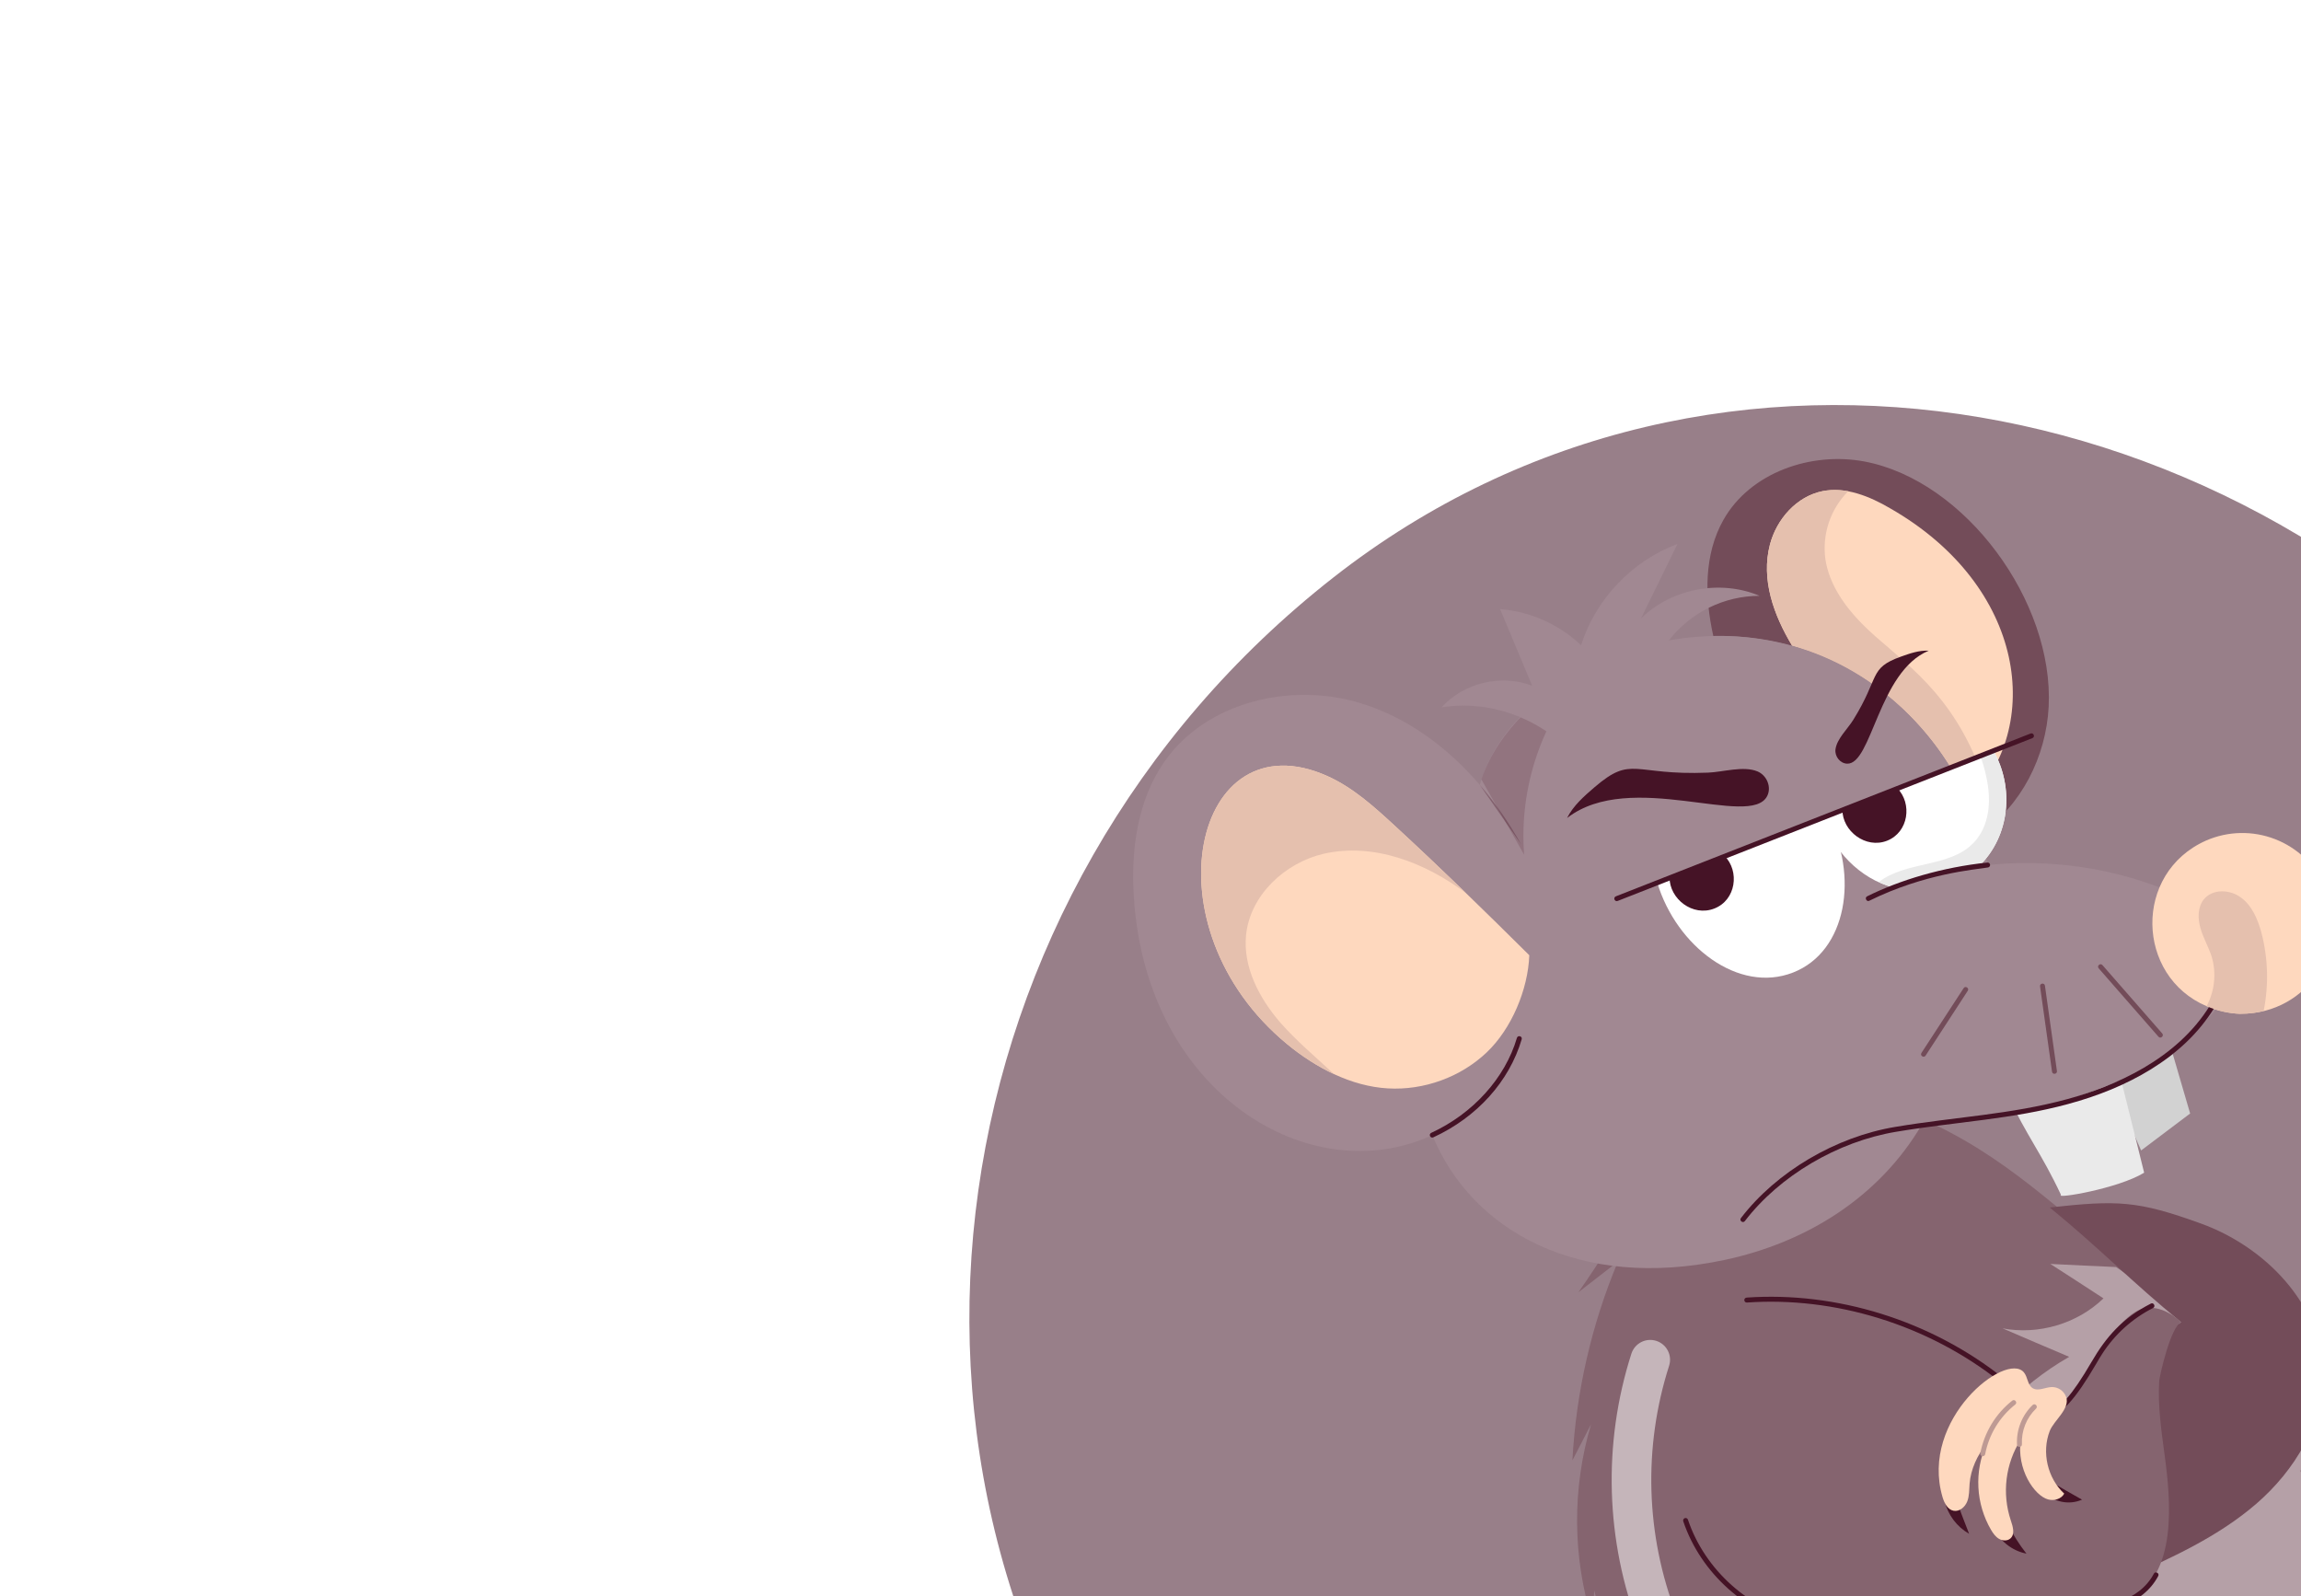 <svg width="173" height="120" viewBox="0 0 173 120" fill="none" xmlns="http://www.w3.org/2000/svg">
    <g clip-path="url(#clip0_265_1915)">
        <g filter="url(#filter0_f_265_1915)">
            <path fill-rule="evenodd" clip-rule="evenodd" d="M192.738 57.823C213.066 83.796 202.463 120.401 176.46 140.753C148.974 162.265 108.612 167.936 87.125 140.482C63.56 110.373 70.124 66.995 100.269 43.402C129.068 20.863 170.225 29.058 192.738 57.823Z" fill="#987F89"/>
        </g>
        <g clip-path="url(#clip1_265_1915)">
            <path d="M181.408 115.691C182.519 118.573 145.709 134.192 128.12 138.119C124.729 138.88 122.622 139.006 122.386 138.391C122.157 137.795 123.632 136.603 126.344 135.017C141.585 126.219 180.291 112.782 181.41 115.692L181.408 115.691Z" fill="#451326"/>
            <path d="M162.332 97.799C169.195 102.706 174.129 112.595 175.625 120.072C163.213 126.716 139.642 135.547 128.12 138.119C120.742 126.31 118.017 110.887 121.955 96.012C122.686 93.173 123.407 88.876 124.958 86.381C126.778 83.45 131.688 82.25 134.858 82.123C138.935 81.959 142.968 83.215 146.577 85.116C152.615 88.298 156.518 92.772 162.008 96.52C162.141 96.609 162.201 97.705 162.332 97.799Z" fill="#85646F"/>
            <path d="M175.625 120.072C171.216 122.431 164.643 125.444 157 128.502C157.019 128.133 157.055 127.756 157.093 127.38C155.499 128.214 153.883 129.038 152.291 129.871C154.35 127.687 155.494 124.797 155.488 121.796C154.597 122.884 153.689 123.978 152.783 125.072C153.226 121.517 153.69 117.957 154.136 114.403C152.96 115.538 151.769 116.681 150.596 117.817C150.212 116.267 150.186 114.649 150.52 113.087C150.854 111.524 151.54 110.059 152.524 108.801L146.835 111.231C148.786 107.372 151.823 104.167 155.571 102.011C153.909 101.302 152.229 100.597 150.56 99.87C153.254 100.385 156.184 99.52 158.149 97.616C156.807 96.744 155.489 95.881 154.152 95.026C155.799 95.116 157.457 95.185 159.096 95.26C159.199 95.321 159.291 95.405 159.397 95.466C167.969 101.355 173.747 110.687 175.623 120.073L175.625 120.072Z" fill="#B5A0A7"/>
            <path d="M159.405 96.455L167.017 97.766L163.819 98.366C166.786 99.031 169.378 100.822 171.049 103.363L168.331 102.751C170.462 105.31 172.593 107.871 174.722 110.432L172.92 110.552L176.961 117.396L175.535 116.871L176.233 119.126C172.345 117.888 168.207 117.652 164.203 118.437" fill="#B5A0A7"/>
            <path d="M136.04 130.705C134.348 131.221 133.093 132.598 131.77 133.774C130.447 134.95 128.767 136.02 127.027 135.699C125.568 135.43 124.432 134.205 123.861 132.837C123.291 131.467 123.188 129.954 123.095 128.476L122.644 130.478L119.863 119.574L119.72 121.865C118.223 117.054 118.19 111.907 119.624 107.078L118.221 109.797C118.498 104.657 119.655 99.602 121.643 94.853C120.653 95.622 119.662 96.391 118.669 97.158C121.976 92.48 124.646 87.384 126.61 82.002C128.462 80.899 130.999 80.796 133.036 81.506" fill="#85646F"/>
            <path d="M159.746 118.699C163.229 117.141 166.768 115.546 169.653 113.047C172.537 110.548 174.722 106.964 174.633 103.147C174.513 98.038 170.293 93.735 165.489 91.994C160.684 90.252 159.19 90.228 154.11 90.783C157.878 93.864 160.221 96.329 163.99 99.411C158.864 102.521 156.494 109.504 158.668 115.09" fill="#734C59"/>
            <path d="M131.331 97.742C138.277 97.259 145.251 99.573 150.55 103.787C151.31 104.393 152.628 106.191 153.598 106.316C156.105 106.637 157.665 100.453 160.514 98.653C161.665 97.925 163.048 98.501 163.989 99.412C163.204 99.726 162.359 103.479 162.339 103.83C162.23 105.667 162.491 107.505 162.737 109.32C163.204 112.78 163.781 118.398 160.041 120.329C156.04 122.394 150.988 120.89 146.709 121.385C142.93 121.823 139.099 122.854 135.381 122.051C131.426 121.197 128.02 118.151 126.731 114.315" fill="#85646F"/>
            <path d="M146.732 121.57C142.963 122.008 139.086 123.041 135.342 122.233C131.316 121.363 127.868 118.279 126.555 114.374C126.54 114.329 126.543 114.279 126.564 114.236C126.584 114.192 126.621 114.158 126.665 114.141L126.672 114.138C126.771 114.105 126.875 114.157 126.908 114.256C128.18 118.039 131.519 121.026 135.421 121.868C139.099 122.665 142.992 121.624 146.688 121.2C151.13 120.688 159.703 122.527 161.937 118.317C162.045 118.099 162.383 118.275 162.265 118.492C159.884 122.973 151.219 121.054 146.732 121.57ZM151.28 104.763C150.963 104.431 150.665 104.118 150.434 103.933C144.897 99.529 137.875 97.472 131.345 97.929C131.108 97.944 131.062 97.592 131.318 97.557C138.062 97.087 145.159 99.259 150.665 103.643C150.916 103.844 151.225 104.164 151.55 104.506C153.452 106.502 154.275 107.51 157.259 102.382C158.339 100.526 159.562 99.112 161.708 98.01C161.91 97.891 162.106 98.222 161.877 98.341C160.32 99.129 159.002 100.317 158.056 101.783C157.924 101.981 157.765 102.255 157.581 102.569C154.45 107.939 153.37 106.956 151.28 104.763ZM146.21 112.875C146.334 113.385 146.562 113.864 146.878 114.284C147.194 114.703 147.592 115.054 148.047 115.315C147.431 113.699 147.078 112.972 147.149 112.341M149.853 114.78C150.286 115.81 151.258 116.597 152.357 116.806C151.816 116.121 151.348 115.38 150.961 114.597M153.696 112.179C154.054 112.553 154.519 112.808 155.027 112.91C155.535 113.012 156.062 112.956 156.537 112.749C155.722 112.296 154.915 111.829 154.115 111.35" fill="#451326"/>
            <path d="M154.109 107.588C153.489 109.183 153.941 111.136 155.198 112.296C154.978 112.706 154.43 112.856 153.981 112.731C152.957 112.448 151.596 110.468 151.933 108.227C151.363 109.121 150.999 110.132 150.869 111.185C150.739 112.237 150.846 113.306 151.182 114.312C151.338 114.768 151.513 115.349 151.151 115.667C150.922 115.869 150.557 115.848 150.293 115.694C150.03 115.539 149.848 115.278 149.692 115.014C149.128 114.043 148.803 112.951 148.745 111.829C148.686 110.707 148.894 109.587 149.354 108.561C148.668 109.385 148.167 110.478 148.083 111.546C148.05 111.995 148.07 112.459 147.908 112.879C147.746 113.299 147.327 113.667 146.884 113.584C146.425 113.499 146.179 113 146.047 112.551C144.327 106.686 150.818 101.595 152.162 103.174C152.459 103.521 152.431 104.107 152.812 104.358C153.23 104.632 153.774 104.294 154.274 104.282C154.509 104.281 154.738 104.353 154.93 104.488C155.122 104.623 155.267 104.814 155.346 105.035C155.647 105.93 154.422 106.785 154.109 107.588Z" fill="#FED8BE"/>
            <path d="M148.889 109.262C149.187 107.699 150.038 106.295 151.286 105.307C151.48 105.154 151.708 105.447 151.515 105.599C150.338 106.531 149.536 107.856 149.254 109.331C149.208 109.571 148.844 109.506 148.889 109.262ZM151.647 108.607C151.62 108.057 151.711 107.507 151.913 106.995C152.115 106.482 152.424 106.019 152.82 105.635C153.009 105.463 153.252 105.74 153.078 105.904C152.72 106.249 152.441 106.667 152.258 107.13C152.075 107.592 151.994 108.088 152.018 108.585C152.033 108.828 151.664 108.855 151.647 108.607Z" fill="#BE9A94"/>
            <path d="M128.814 47.812C138.48 47.645 146.297 54.077 148.879 62.658C151.97 60.606 153.835 56.879 154.028 53.14C154.432 45.224 147.762 36.141 140.193 34.7C136.179 33.937 131.592 35.521 129.58 39.078C128.1 41.697 128.158 44.877 128.814 47.813L128.814 47.812Z" fill="#734C59"/>
            <path d="M134.744 48.553C140.934 50.334 145.608 54.854 148 60.276C153.673 54.707 152.357 44.079 142.104 38.213C140.583 37.321 138.752 36.572 137.031 36.926C135.091 37.313 133.575 39.016 133.071 40.946C132.393 43.562 133.341 46.219 134.744 48.553Z" fill="#FED8BE"/>
            <path d="M134.744 48.553C140.934 50.334 145.608 54.854 148 60.276C148.434 59.847 148.834 59.386 149.196 58.897C149.051 58.323 148.852 57.753 148.628 57.209C146.178 51.355 142.507 49.447 139.989 46.891C138.665 45.547 137.525 43.909 137.24 42.042C137.114 41.116 137.203 40.173 137.501 39.287C137.798 38.401 138.296 37.595 138.956 36.933C138.32 36.811 137.667 36.809 137.031 36.926C135.091 37.313 133.575 39.016 133.071 40.946C132.393 43.562 133.341 46.219 134.744 48.553Z" fill="#E5C0AE"/>
            <path d="M162.294 75.602L164.665 83.717L160.98 86.494L156.795 76.949" fill="#D2D2D2"/>
            <path d="M159.16 79.927L161.207 88.167C159.26 89.365 154.485 90.158 154.956 89.837C153.477 86.687 152.411 85.464 150.932 82.314" fill="#EAEAEA"/>
            <path d="M107.688 85.34C110.629 92.53 118.706 97.055 129.664 94.726C135.812 93.42 141.285 90.014 144.499 84.543C144.632 84.317 147.331 84.364 147.717 84.323C151.296 83.93 154.833 83.05 158.194 81.717C160.096 80.962 162.617 80.113 164.061 78.621C165.502 77.133 166.995 75.55 168.285 73.911C168.653 73.441 169.018 72.937 169.126 72.351C169.395 70.9 168.061 69.686 166.81 68.914C161.669 65.735 155.451 64.417 149.441 65.037C148.322 58.366 143.553 52.044 136.962 49.316C126.027 44.8 113.403 51.154 111.259 59.014C108.853 56.205 105.839 53.959 102.324 52.876C97.076 51.257 90.699 52.754 87.551 57.258C85.519 60.166 85.016 63.898 85.248 67.439C86.187 82.263 98.563 89.588 107.688 85.34Z" fill="#A18892"/>
            <path d="M134.806 73.12C130.711 74.718 126.049 71.15 124.601 66.367L137.401 61.372C139.766 65.83 138.869 71.535 134.806 73.12Z" fill="white"/>
            <path d="M148.809 65.108C146.603 65.382 144.439 65.925 142.365 66.724C139.838 66.086 137.701 63.854 137.094 61.461L149.877 56.446C151.439 59.197 151.133 62.832 148.809 65.108Z" fill="white"/>
            <path d="M148.809 65.108C146.603 65.382 144.439 65.925 142.365 66.724C141.982 66.626 141.61 66.488 141.257 66.311C143.364 64.701 146.619 65.243 148.399 63.347C149.28 62.423 149.604 61.078 149.53 59.799C149.484 58.781 149.213 57.791 148.905 56.827L149.877 56.446C151.439 59.197 151.133 62.832 148.809 65.108Z" fill="#EAEAEA"/>
            <path d="M121.624 67.736C121.397 67.823 121.26 67.48 121.491 67.388L152.668 55.148C152.897 55.062 153.032 55.405 152.802 55.496L121.624 67.736Z" fill="#451326"/>
            <path d="M141.875 63.21C140.283 63.834 138.513 62.498 138.519 60.864L142.636 59.249C143.79 60.407 143.502 62.571 141.875 63.21ZM128.895 68.305C127.268 68.945 125.519 67.582 125.524 65.966L129.656 64.345C130.81 65.503 130.524 67.667 128.895 68.305Z" fill="#451326"/>
            <path d="M111.379 58.6L114.593 64.264C114.197 59.252 115.895 53.989 119.552 50.103C116.044 51.874 112.636 54.876 111.379 58.6Z" fill="#734C59" fill-opacity="0.325"/>
            <path d="M107.754 85.514C107.531 85.599 107.392 85.271 107.609 85.171C110.751 83.721 113.159 81.054 114.049 78.034C114.119 77.802 114.476 77.9 114.408 78.139C113.472 81.309 111.052 83.993 107.766 85.509L107.754 85.514Z" fill="#451326"/>
            <path d="M111.259 59.014C112.456 60.4 113.498 61.927 114.38 63.511L111.259 59.014Z" fill="#451326" fill-opacity="0.314"/>
            <path d="M96.789 78.515C98.945 80.286 101.602 81.675 104.353 81.83C107.055 81.984 109.818 80.989 111.785 79.115C113.631 77.358 114.881 74.424 114.98 71.818C111.659 68.52 108.293 65.237 104.835 62.054C103.3 60.642 101.72 59.21 99.802 58.349C89.802 53.859 86.028 69.658 96.789 78.515ZM174.808 66.675C176.77 71.098 173.591 76.228 168.476 76.218L168.462 76.224C167.581 76.195 166.712 76 165.903 75.648C160.582 73.388 160.364 65.638 165.863 63.196C167.511 62.477 169.377 62.439 171.054 63.091C172.73 63.743 174.08 65.032 174.808 66.677L174.808 66.675Z" fill="#FED8BE"/>
            <path d="M125.487 48.134C126.293 47.097 127.325 46.257 128.504 45.679C129.684 45.1 130.98 44.798 132.294 44.797C129.339 43.546 125.663 44.246 123.378 46.498L126.119 40.899C122.717 42.158 119.963 45.052 118.873 48.511C117.212 46.938 115.064 45.98 112.784 45.794L115.197 51.56C112.884 50.656 110.043 51.334 108.385 53.184C112.64 52.477 117.224 54.599 119.44 58.3" fill="#A18892"/>
            <path d="M96.789 78.515C97.864 79.406 99.045 80.161 100.305 80.763C98.936 79.491 97.496 78.283 96.262 76.885C94.676 75.049 93.43 72.695 93.689 70.267C94.003 67.302 96.593 64.875 99.511 64.19C103.269 63.33 107.168 64.863 110.231 67.156C108.453 65.433 106.654 63.732 104.835 62.054C103.3 60.642 101.72 59.21 99.802 58.349C89.802 53.859 86.028 69.658 96.789 78.515Z" fill="#E5C0AE"/>
            <path d="M149.458 65.22C148.439 65.388 144.716 65.667 140.551 67.717C140.361 67.843 140.149 67.499 140.387 67.384C142.848 66.166 146.015 65.206 149.419 64.849C149.468 64.844 149.517 64.859 149.556 64.89C149.594 64.921 149.619 64.966 149.624 65.015C149.629 65.064 149.614 65.113 149.583 65.151C149.552 65.19 149.507 65.214 149.458 65.22ZM155.519 82.998C151.224 84.164 147.155 84.323 142.56 85.091C138.155 85.826 133.801 88.397 131.189 91.802C131.044 91.998 130.743 91.772 130.895 91.574C133.561 88.101 138.006 85.47 142.499 84.724C147.018 83.967 151.144 83.8 155.423 82.638C158.925 81.683 163.639 79.691 166.16 75.586C166.284 75.376 166.607 75.569 166.477 75.779C164.138 79.591 159.832 81.834 155.52 82.996L155.519 82.998ZM145.007 48.922C141.226 50.49 140.734 57.5 138.868 57.415C138.344 57.391 137.936 56.868 138 56.344C138.098 55.555 138.92 54.793 139.329 54.134C141.363 50.867 140.484 50.246 142.904 49.373C143.584 49.13 144.285 48.882 145.007 48.922ZM117.822 61.499C122.589 57.795 131.603 62.325 132.864 59.851C133.208 59.178 132.841 58.292 132.138 57.998C131.077 57.558 129.536 58.048 128.415 58.09C122.745 58.318 122.734 56.749 119.891 59.181C119.1 59.861 118.289 60.565 117.822 61.499Z" fill="#451326"/>
            <path opacity="0.52" d="M125.184 123.337C124.816 123.477 124.408 123.465 124.049 123.305C123.689 123.145 123.408 122.849 123.266 122.483C120.703 115.852 120.488 108.544 122.655 101.775C122.776 101.398 123.041 101.086 123.392 100.905C123.743 100.724 124.152 100.691 124.528 100.811C124.904 100.932 125.217 101.197 125.397 101.548C125.578 101.899 125.612 102.308 125.491 102.684C123.532 108.806 123.727 115.413 126.044 121.408C126.186 121.777 126.176 122.186 126.016 122.547C125.857 122.908 125.56 123.191 125.192 123.334L125.184 123.337Z" fill="white"/>
            <path d="M170.018 70.097C170.525 72.027 170.585 74.047 170.193 76.003C169.632 76.149 169.055 76.222 168.475 76.219L168.461 76.224C167.58 76.195 166.712 76 165.903 75.648C166.517 74.499 166.652 73.153 166.28 71.904C166.041 71.189 165.65 70.512 165.442 69.785C165.23 69.057 165.225 68.201 165.693 67.618C166.347 66.815 167.657 66.856 168.485 67.481C169.322 68.09 169.742 69.107 170.018 70.097Z" fill="#E5C0AE"/>
            <path d="M144.466 79.159L147.634 74.294C147.759 74.087 148.083 74.289 147.943 74.495L144.776 79.363C144.648 79.571 144.327 79.365 144.466 79.159ZM154.281 80.574L153.38 74.161C153.346 73.922 153.712 73.862 153.749 74.108L154.65 80.521C154.684 80.769 154.313 80.815 154.281 80.574ZM162.285 77.945L157.79 72.804C157.627 72.618 157.91 72.377 158.071 72.558L162.566 77.698C162.729 77.885 162.446 78.128 162.285 77.945Z" fill="#734C59"/>
        </g>
    </g>
    <defs>
        <filter id="filter0_f_265_1915" x="12.883" y="-29.548" width="250.509" height="248.583" filterUnits="userSpaceOnUse" color-interpolation-filters="sRGB">
            <feFlood flood-opacity="0" result="BackgroundImageFix"/>
            <feBlend mode="normal" in="SourceGraphic" in2="BackgroundImageFix" result="shape"/>
            <feGaussianBlur stdDeviation="30" result="effect1_foregroundBlur_265_1915"/>
        </filter>
        <clipPath id="clip0_265_1915">
            <rect width="173" height="120" fill="white"/>
        </clipPath>
        <clipPath id="clip1_265_1915">
            <rect width="111.689" height="111.689" fill="white" transform="translate(64.346 53.051) rotate(-20.823)"/>
        </clipPath>
    </defs>
</svg>

